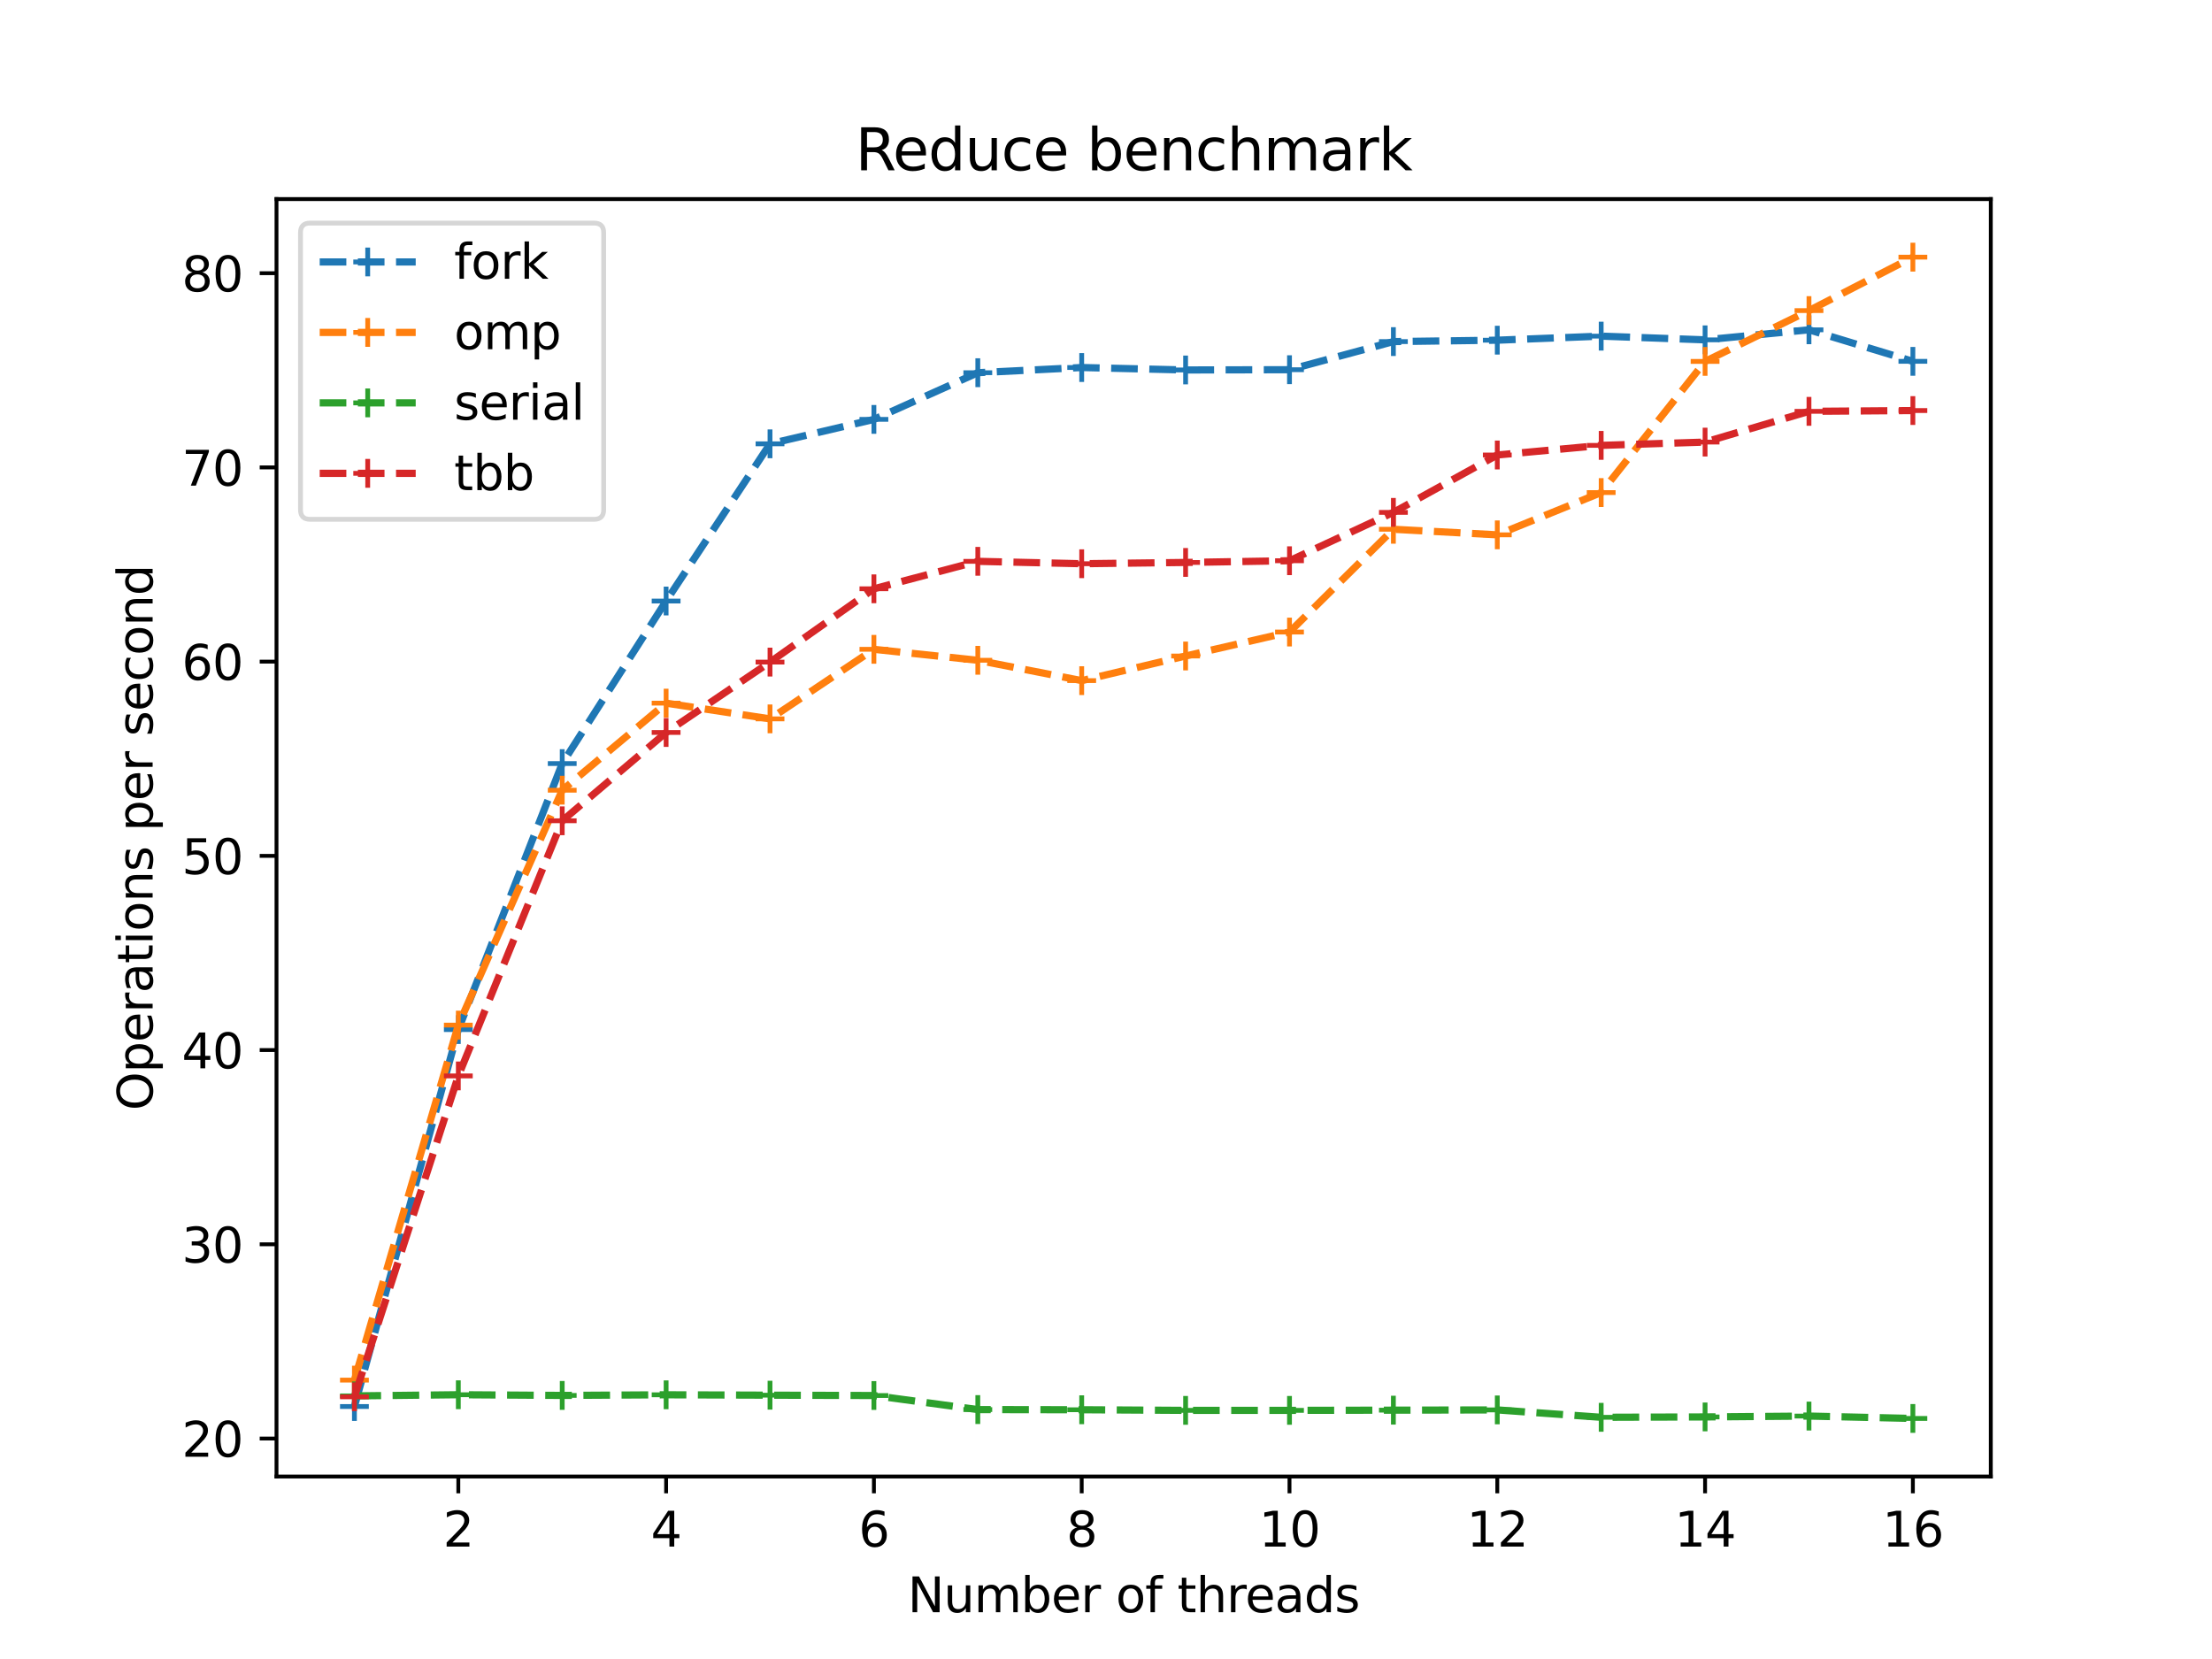 <svg xmlns="http://www.w3.org/2000/svg" xmlns:xlink="http://www.w3.org/1999/xlink" width="614.4" height="460.8" version="1.1" viewBox="0 0 460.8 345.6"><defs><style type="text/css">*{stroke-linejoin:round;stroke-linecap:butt}</style></defs><g id="figure_1"><g id="patch_1"><path d="M 0 345.6 L 460.8 345.6 L 460.8 0 L 0 0 z" style="fill:#fff"/></g><g id="axes_1"><g id="patch_2"><path d="M 57.6 307.584 L 414.72 307.584 L 414.72 41.472 L 57.6 41.472 z" style="fill:#fff"/></g><g id="matplotlib.axis_1"><g id="xtick_1"><g id="line2d_1"><defs><path id="m212a1458f2" d="M 0 0 L 0 3.5" style="stroke:#000;stroke-width:.8"/></defs><g><use x="95.476" y="307.584" xlink:href="#m212a1458f2" style="stroke:#000;stroke-width:.8"/></g></g><g id="text_1"><g transform="translate(92.295 322.182) scale(0.1 -0.1)"><defs><path id="DejaVuSans-32" d="M 1228 531 L 3431 531 L 3431 0 L 469 0 L 469 531 Q 828 903 1448 1529 Q 2069 2156 2228 2338 Q 2531 2678 2651 2914 Q 2772 3150 2772 3378 Q 2772 3750 2511 3984 Q 2250 4219 1831 4219 Q 1534 4219 1204 4116 Q 875 4013 500 3803 L 500 4441 Q 881 4594 1212 4672 Q 1544 4750 1819 4750 Q 2544 4750 2975 4387 Q 3406 4025 3406 3419 Q 3406 3131 3298 2873 Q 3191 2616 2906 2266 Q 2828 2175 2409 1742 Q 1991 1309 1228 531 z" transform="scale(0.016)"/></defs><use xlink:href="#DejaVuSans-32"/></g></g></g><g id="xtick_2"><g id="line2d_2"><g><use x="138.764" y="307.584" xlink:href="#m212a1458f2" style="stroke:#000;stroke-width:.8"/></g></g><g id="text_2"><g transform="translate(135.582 322.182) scale(0.1 -0.1)"><defs><path id="DejaVuSans-34" d="M 2419 4116 L 825 1625 L 2419 1625 L 2419 4116 z M 2253 4666 L 3047 4666 L 3047 1625 L 3713 1625 L 3713 1100 L 3047 1100 L 3047 0 L 2419 0 L 2419 1100 L 313 1100 L 313 1709 L 2253 4666 z" transform="scale(0.016)"/></defs><use xlink:href="#DejaVuSans-34"/></g></g></g><g id="xtick_3"><g id="line2d_3"><g><use x="182.051" y="307.584" xlink:href="#m212a1458f2" style="stroke:#000;stroke-width:.8"/></g></g><g id="text_3"><g transform="translate(178.87 322.182) scale(0.1 -0.1)"><defs><path id="DejaVuSans-36" d="M 2113 2584 Q 1688 2584 1439 2293 Q 1191 2003 1191 1497 Q 1191 994 1439 701 Q 1688 409 2113 409 Q 2538 409 2786 701 Q 3034 994 3034 1497 Q 3034 2003 2786 2293 Q 2538 2584 2113 2584 z M 3366 4563 L 3366 3988 Q 3128 4100 2886 4159 Q 2644 4219 2406 4219 Q 1781 4219 1451 3797 Q 1122 3375 1075 2522 Q 1259 2794 1537 2939 Q 1816 3084 2150 3084 Q 2853 3084 3261 2657 Q 3669 2231 3669 1497 Q 3669 778 3244 343 Q 2819 -91 2113 -91 Q 1303 -91 875 529 Q 447 1150 447 2328 Q 447 3434 972 4092 Q 1497 4750 2381 4750 Q 2619 4750 2861 4703 Q 3103 4656 3366 4563 z" transform="scale(0.016)"/></defs><use xlink:href="#DejaVuSans-36"/></g></g></g><g id="xtick_4"><g id="line2d_4"><g><use x="225.338" y="307.584" xlink:href="#m212a1458f2" style="stroke:#000;stroke-width:.8"/></g></g><g id="text_4"><g transform="translate(222.157 322.182) scale(0.1 -0.1)"><defs><path id="DejaVuSans-38" d="M 2034 2216 Q 1584 2216 1326 1975 Q 1069 1734 1069 1313 Q 1069 891 1326 650 Q 1584 409 2034 409 Q 2484 409 2743 651 Q 3003 894 3003 1313 Q 3003 1734 2745 1975 Q 2488 2216 2034 2216 z M 1403 2484 Q 997 2584 770 2862 Q 544 3141 544 3541 Q 544 4100 942 4425 Q 1341 4750 2034 4750 Q 2731 4750 3128 4425 Q 3525 4100 3525 3541 Q 3525 3141 3298 2862 Q 3072 2584 2669 2484 Q 3125 2378 3379 2068 Q 3634 1759 3634 1313 Q 3634 634 3220 271 Q 2806 -91 2034 -91 Q 1263 -91 848 271 Q 434 634 434 1313 Q 434 1759 690 2068 Q 947 2378 1403 2484 z M 1172 3481 Q 1172 3119 1398 2916 Q 1625 2713 2034 2713 Q 2441 2713 2670 2916 Q 2900 3119 2900 3481 Q 2900 3844 2670 4047 Q 2441 4250 2034 4250 Q 1625 4250 1398 4047 Q 1172 3844 1172 3481 z" transform="scale(0.016)"/></defs><use xlink:href="#DejaVuSans-38"/></g></g></g><g id="xtick_5"><g id="line2d_5"><g><use x="268.625" y="307.584" xlink:href="#m212a1458f2" style="stroke:#000;stroke-width:.8"/></g></g><g id="text_5"><g transform="translate(262.263 322.182) scale(0.1 -0.1)"><defs><path id="DejaVuSans-31" d="M 794 531 L 1825 531 L 1825 4091 L 703 3866 L 703 4441 L 1819 4666 L 2450 4666 L 2450 531 L 3481 531 L 3481 0 L 794 0 L 794 531 z" transform="scale(0.016)"/><path id="DejaVuSans-30" d="M 2034 4250 Q 1547 4250 1301 3770 Q 1056 3291 1056 2328 Q 1056 1369 1301 889 Q 1547 409 2034 409 Q 2525 409 2770 889 Q 3016 1369 3016 2328 Q 3016 3291 2770 3770 Q 2525 4250 2034 4250 z M 2034 4750 Q 2819 4750 3233 4129 Q 3647 3509 3647 2328 Q 3647 1150 3233 529 Q 2819 -91 2034 -91 Q 1250 -91 836 529 Q 422 1150 422 2328 Q 422 3509 836 4129 Q 1250 4750 2034 4750 z" transform="scale(0.016)"/></defs><use xlink:href="#DejaVuSans-31"/><use x="63.623" xlink:href="#DejaVuSans-30"/></g></g></g><g id="xtick_6"><g id="line2d_6"><g><use x="311.913" y="307.584" xlink:href="#m212a1458f2" style="stroke:#000;stroke-width:.8"/></g></g><g id="text_6"><g transform="translate(305.55 322.182) scale(0.1 -0.1)"><use xlink:href="#DejaVuSans-31"/><use x="63.623" xlink:href="#DejaVuSans-32"/></g></g></g><g id="xtick_7"><g id="line2d_7"><g><use x="355.2" y="307.584" xlink:href="#m212a1458f2" style="stroke:#000;stroke-width:.8"/></g></g><g id="text_7"><g transform="translate(348.837 322.182) scale(0.1 -0.1)"><use xlink:href="#DejaVuSans-31"/><use x="63.623" xlink:href="#DejaVuSans-34"/></g></g></g><g id="xtick_8"><g id="line2d_8"><g><use x="398.487" y="307.584" xlink:href="#m212a1458f2" style="stroke:#000;stroke-width:.8"/></g></g><g id="text_8"><g transform="translate(392.125 322.182) scale(0.1 -0.1)"><use xlink:href="#DejaVuSans-31"/><use x="63.623" xlink:href="#DejaVuSans-36"/></g></g></g><g id="text_9"><g transform="translate(189.085 335.861) scale(0.1 -0.1)"><defs><path id="DejaVuSans-4e" d="M 628 4666 L 1478 4666 L 3547 763 L 3547 4666 L 4159 4666 L 4159 0 L 3309 0 L 1241 3903 L 1241 0 L 628 0 L 628 4666 z" transform="scale(0.016)"/><path id="DejaVuSans-75" d="M 544 1381 L 544 3500 L 1119 3500 L 1119 1403 Q 1119 906 1312 657 Q 1506 409 1894 409 Q 2359 409 2629 706 Q 2900 1003 2900 1516 L 2900 3500 L 3475 3500 L 3475 0 L 2900 0 L 2900 538 Q 2691 219 2414 64 Q 2138 -91 1772 -91 Q 1169 -91 856 284 Q 544 659 544 1381 z M 1991 3584 L 1991 3584 z" transform="scale(0.016)"/><path id="DejaVuSans-6d" d="M 3328 2828 Q 3544 3216 3844 3400 Q 4144 3584 4550 3584 Q 5097 3584 5394 3201 Q 5691 2819 5691 2113 L 5691 0 L 5113 0 L 5113 2094 Q 5113 2597 4934 2840 Q 4756 3084 4391 3084 Q 3944 3084 3684 2787 Q 3425 2491 3425 1978 L 3425 0 L 2847 0 L 2847 2094 Q 2847 2600 2669 2842 Q 2491 3084 2119 3084 Q 1678 3084 1418 2786 Q 1159 2488 1159 1978 L 1159 0 L 581 0 L 581 3500 L 1159 3500 L 1159 2956 Q 1356 3278 1631 3431 Q 1906 3584 2284 3584 Q 2666 3584 2933 3390 Q 3200 3197 3328 2828 z" transform="scale(0.016)"/><path id="DejaVuSans-62" d="M 3116 1747 Q 3116 2381 2855 2742 Q 2594 3103 2138 3103 Q 1681 3103 1420 2742 Q 1159 2381 1159 1747 Q 1159 1113 1420 752 Q 1681 391 2138 391 Q 2594 391 2855 752 Q 3116 1113 3116 1747 z M 1159 2969 Q 1341 3281 1617 3432 Q 1894 3584 2278 3584 Q 2916 3584 3314 3078 Q 3713 2572 3713 1747 Q 3713 922 3314 415 Q 2916 -91 2278 -91 Q 1894 -91 1617 61 Q 1341 213 1159 525 L 1159 0 L 581 0 L 581 4863 L 1159 4863 L 1159 2969 z" transform="scale(0.016)"/><path id="DejaVuSans-65" d="M 3597 1894 L 3597 1613 L 953 1613 Q 991 1019 1311 708 Q 1631 397 2203 397 Q 2534 397 2845 478 Q 3156 559 3463 722 L 3463 178 Q 3153 47 2828 -22 Q 2503 -91 2169 -91 Q 1331 -91 842 396 Q 353 884 353 1716 Q 353 2575 817 3079 Q 1281 3584 2069 3584 Q 2775 3584 3186 3129 Q 3597 2675 3597 1894 z M 3022 2063 Q 3016 2534 2758 2815 Q 2500 3097 2075 3097 Q 1594 3097 1305 2825 Q 1016 2553 972 2059 L 3022 2063 z" transform="scale(0.016)"/><path id="DejaVuSans-72" d="M 2631 2963 Q 2534 3019 2420 3045 Q 2306 3072 2169 3072 Q 1681 3072 1420 2755 Q 1159 2438 1159 1844 L 1159 0 L 581 0 L 581 3500 L 1159 3500 L 1159 2956 Q 1341 3275 1631 3429 Q 1922 3584 2338 3584 Q 2397 3584 2469 3576 Q 2541 3569 2628 3553 L 2631 2963 z" transform="scale(0.016)"/><path id="DejaVuSans-20" transform="scale(0.016)"/><path id="DejaVuSans-6f" d="M 1959 3097 Q 1497 3097 1228 2736 Q 959 2375 959 1747 Q 959 1119 1226 758 Q 1494 397 1959 397 Q 2419 397 2687 759 Q 2956 1122 2956 1747 Q 2956 2369 2687 2733 Q 2419 3097 1959 3097 z M 1959 3584 Q 2709 3584 3137 3096 Q 3566 2609 3566 1747 Q 3566 888 3137 398 Q 2709 -91 1959 -91 Q 1206 -91 779 398 Q 353 888 353 1747 Q 353 2609 779 3096 Q 1206 3584 1959 3584 z" transform="scale(0.016)"/><path id="DejaVuSans-66" d="M 2375 4863 L 2375 4384 L 1825 4384 Q 1516 4384 1395 4259 Q 1275 4134 1275 3809 L 1275 3500 L 2222 3500 L 2222 3053 L 1275 3053 L 1275 0 L 697 0 L 697 3053 L 147 3053 L 147 3500 L 697 3500 L 697 3744 Q 697 4328 969 4595 Q 1241 4863 1831 4863 L 2375 4863 z" transform="scale(0.016)"/><path id="DejaVuSans-74" d="M 1172 4494 L 1172 3500 L 2356 3500 L 2356 3053 L 1172 3053 L 1172 1153 Q 1172 725 1289 603 Q 1406 481 1766 481 L 2356 481 L 2356 0 L 1766 0 Q 1100 0 847 248 Q 594 497 594 1153 L 594 3053 L 172 3053 L 172 3500 L 594 3500 L 594 4494 L 1172 4494 z" transform="scale(0.016)"/><path id="DejaVuSans-68" d="M 3513 2113 L 3513 0 L 2938 0 L 2938 2094 Q 2938 2591 2744 2837 Q 2550 3084 2163 3084 Q 1697 3084 1428 2787 Q 1159 2491 1159 1978 L 1159 0 L 581 0 L 581 4863 L 1159 4863 L 1159 2956 Q 1366 3272 1645 3428 Q 1925 3584 2291 3584 Q 2894 3584 3203 3211 Q 3513 2838 3513 2113 z" transform="scale(0.016)"/><path id="DejaVuSans-61" d="M 2194 1759 Q 1497 1759 1228 1600 Q 959 1441 959 1056 Q 959 750 1161 570 Q 1363 391 1709 391 Q 2188 391 2477 730 Q 2766 1069 2766 1631 L 2766 1759 L 2194 1759 z M 3341 1997 L 3341 0 L 2766 0 L 2766 531 Q 2569 213 2275 61 Q 1981 -91 1556 -91 Q 1019 -91 701 211 Q 384 513 384 1019 Q 384 1609 779 1909 Q 1175 2209 1959 2209 L 2766 2209 L 2766 2266 Q 2766 2663 2505 2880 Q 2244 3097 1772 3097 Q 1472 3097 1187 3025 Q 903 2953 641 2809 L 641 3341 Q 956 3463 1253 3523 Q 1550 3584 1831 3584 Q 2591 3584 2966 3190 Q 3341 2797 3341 1997 z" transform="scale(0.016)"/><path id="DejaVuSans-64" d="M 2906 2969 L 2906 4863 L 3481 4863 L 3481 0 L 2906 0 L 2906 525 Q 2725 213 2448 61 Q 2172 -91 1784 -91 Q 1150 -91 751 415 Q 353 922 353 1747 Q 353 2572 751 3078 Q 1150 3584 1784 3584 Q 2172 3584 2448 3432 Q 2725 3281 2906 2969 z M 947 1747 Q 947 1113 1208 752 Q 1469 391 1925 391 Q 2381 391 2643 752 Q 2906 1113 2906 1747 Q 2906 2381 2643 2742 Q 2381 3103 1925 3103 Q 1469 3103 1208 2742 Q 947 2381 947 1747 z" transform="scale(0.016)"/><path id="DejaVuSans-73" d="M 2834 3397 L 2834 2853 Q 2591 2978 2328 3040 Q 2066 3103 1784 3103 Q 1356 3103 1142 2972 Q 928 2841 928 2578 Q 928 2378 1081 2264 Q 1234 2150 1697 2047 L 1894 2003 Q 2506 1872 2764 1633 Q 3022 1394 3022 966 Q 3022 478 2636 193 Q 2250 -91 1575 -91 Q 1294 -91 989 -36 Q 684 19 347 128 L 347 722 Q 666 556 975 473 Q 1284 391 1588 391 Q 1994 391 2212 530 Q 2431 669 2431 922 Q 2431 1156 2273 1281 Q 2116 1406 1581 1522 L 1381 1569 Q 847 1681 609 1914 Q 372 2147 372 2553 Q 372 3047 722 3315 Q 1072 3584 1716 3584 Q 2034 3584 2315 3537 Q 2597 3491 2834 3397 z" transform="scale(0.016)"/></defs><use xlink:href="#DejaVuSans-4e"/><use x="74.805" xlink:href="#DejaVuSans-75"/><use x="138.184" xlink:href="#DejaVuSans-6d"/><use x="235.596" xlink:href="#DejaVuSans-62"/><use x="299.072" xlink:href="#DejaVuSans-65"/><use x="360.596" xlink:href="#DejaVuSans-72"/><use x="401.709" xlink:href="#DejaVuSans-20"/><use x="433.496" xlink:href="#DejaVuSans-6f"/><use x="494.678" xlink:href="#DejaVuSans-66"/><use x="529.883" xlink:href="#DejaVuSans-20"/><use x="561.67" xlink:href="#DejaVuSans-74"/><use x="600.879" xlink:href="#DejaVuSans-68"/><use x="664.258" xlink:href="#DejaVuSans-72"/><use x="703.121" xlink:href="#DejaVuSans-65"/><use x="764.645" xlink:href="#DejaVuSans-61"/><use x="825.924" xlink:href="#DejaVuSans-64"/><use x="889.4" xlink:href="#DejaVuSans-73"/></g></g></g><g id="matplotlib.axis_2"><g id="ytick_1"><g id="line2d_9"><defs><path id="m3ad0d02b0a" d="M 0 0 L -3.5 0" style="stroke:#000;stroke-width:.8"/></defs><g><use x="57.6" y="299.671" xlink:href="#m3ad0d02b0a" style="stroke:#000;stroke-width:.8"/></g></g><g id="text_10"><g transform="translate(37.875 303.47) scale(0.1 -0.1)"><use xlink:href="#DejaVuSans-32"/><use x="63.623" xlink:href="#DejaVuSans-30"/></g></g></g><g id="ytick_2"><g id="line2d_10"><g><use x="57.6" y="259.21" xlink:href="#m3ad0d02b0a" style="stroke:#000;stroke-width:.8"/></g></g><g id="text_11"><g transform="translate(37.875 263.01) scale(0.1 -0.1)"><defs><path id="DejaVuSans-33" d="M 2597 2516 Q 3050 2419 3304 2112 Q 3559 1806 3559 1356 Q 3559 666 3084 287 Q 2609 -91 1734 -91 Q 1441 -91 1130 -33 Q 819 25 488 141 L 488 750 Q 750 597 1062 519 Q 1375 441 1716 441 Q 2309 441 2620 675 Q 2931 909 2931 1356 Q 2931 1769 2642 2001 Q 2353 2234 1838 2234 L 1294 2234 L 1294 2753 L 1863 2753 Q 2328 2753 2575 2939 Q 2822 3125 2822 3475 Q 2822 3834 2567 4026 Q 2313 4219 1838 4219 Q 1578 4219 1281 4162 Q 984 4106 628 3988 L 628 4550 Q 988 4650 1302 4700 Q 1616 4750 1894 4750 Q 2613 4750 3031 4423 Q 3450 4097 3450 3541 Q 3450 3153 3228 2886 Q 3006 2619 2597 2516 z" transform="scale(0.016)"/></defs><use xlink:href="#DejaVuSans-33"/><use x="63.623" xlink:href="#DejaVuSans-30"/></g></g></g><g id="ytick_3"><g id="line2d_11"><g><use x="57.6" y="218.75" xlink:href="#m3ad0d02b0a" style="stroke:#000;stroke-width:.8"/></g></g><g id="text_12"><g transform="translate(37.875 222.549) scale(0.1 -0.1)"><use xlink:href="#DejaVuSans-34"/><use x="63.623" xlink:href="#DejaVuSans-30"/></g></g></g><g id="ytick_4"><g id="line2d_12"><g><use x="57.6" y="178.29" xlink:href="#m3ad0d02b0a" style="stroke:#000;stroke-width:.8"/></g></g><g id="text_13"><g transform="translate(37.875 182.089) scale(0.1 -0.1)"><defs><path id="DejaVuSans-35" d="M 691 4666 L 3169 4666 L 3169 4134 L 1269 4134 L 1269 2991 Q 1406 3038 1543 3061 Q 1681 3084 1819 3084 Q 2600 3084 3056 2656 Q 3513 2228 3513 1497 Q 3513 744 3044 326 Q 2575 -91 1722 -91 Q 1428 -91 1123 -41 Q 819 9 494 109 L 494 744 Q 775 591 1075 516 Q 1375 441 1709 441 Q 2250 441 2565 725 Q 2881 1009 2881 1497 Q 2881 1984 2565 2268 Q 2250 2553 1709 2553 Q 1456 2553 1204 2497 Q 953 2441 691 2322 L 691 4666 z" transform="scale(0.016)"/></defs><use xlink:href="#DejaVuSans-35"/><use x="63.623" xlink:href="#DejaVuSans-30"/></g></g></g><g id="ytick_5"><g id="line2d_13"><g><use x="57.6" y="137.83" xlink:href="#m3ad0d02b0a" style="stroke:#000;stroke-width:.8"/></g></g><g id="text_14"><g transform="translate(37.875 141.629) scale(0.1 -0.1)"><use xlink:href="#DejaVuSans-36"/><use x="63.623" xlink:href="#DejaVuSans-30"/></g></g></g><g id="ytick_6"><g id="line2d_14"><g><use x="57.6" y="97.369" xlink:href="#m3ad0d02b0a" style="stroke:#000;stroke-width:.8"/></g></g><g id="text_15"><g transform="translate(37.875 101.169) scale(0.1 -0.1)"><defs><path id="DejaVuSans-37" d="M 525 4666 L 3525 4666 L 3525 4397 L 1831 0 L 1172 0 L 2766 4134 L 525 4134 L 525 4666 z" transform="scale(0.016)"/></defs><use xlink:href="#DejaVuSans-37"/><use x="63.623" xlink:href="#DejaVuSans-30"/></g></g></g><g id="ytick_7"><g id="line2d_15"><g><use x="57.6" y="56.909" xlink:href="#m3ad0d02b0a" style="stroke:#000;stroke-width:.8"/></g></g><g id="text_16"><g transform="translate(37.875 60.708) scale(0.1 -0.1)"><use xlink:href="#DejaVuSans-38"/><use x="63.623" xlink:href="#DejaVuSans-30"/></g></g></g><g id="text_17"><g transform="translate(31.795 231.333) rotate(-90) scale(0.1 -0.1)"><defs><path id="DejaVuSans-4f" d="M 2522 4238 Q 1834 4238 1429 3725 Q 1025 3213 1025 2328 Q 1025 1447 1429 934 Q 1834 422 2522 422 Q 3209 422 3611 934 Q 4013 1447 4013 2328 Q 4013 3213 3611 3725 Q 3209 4238 2522 4238 z M 2522 4750 Q 3503 4750 4090 4092 Q 4678 3434 4678 2328 Q 4678 1225 4090 567 Q 3503 -91 2522 -91 Q 1538 -91 948 565 Q 359 1222 359 2328 Q 359 3434 948 4092 Q 1538 4750 2522 4750 z" transform="scale(0.016)"/><path id="DejaVuSans-70" d="M 1159 525 L 1159 -1331 L 581 -1331 L 581 3500 L 1159 3500 L 1159 2969 Q 1341 3281 1617 3432 Q 1894 3584 2278 3584 Q 2916 3584 3314 3078 Q 3713 2572 3713 1747 Q 3713 922 3314 415 Q 2916 -91 2278 -91 Q 1894 -91 1617 61 Q 1341 213 1159 525 z M 3116 1747 Q 3116 2381 2855 2742 Q 2594 3103 2138 3103 Q 1681 3103 1420 2742 Q 1159 2381 1159 1747 Q 1159 1113 1420 752 Q 1681 391 2138 391 Q 2594 391 2855 752 Q 3116 1113 3116 1747 z" transform="scale(0.016)"/><path id="DejaVuSans-69" d="M 603 3500 L 1178 3500 L 1178 0 L 603 0 L 603 3500 z M 603 4863 L 1178 4863 L 1178 4134 L 603 4134 L 603 4863 z" transform="scale(0.016)"/><path id="DejaVuSans-6e" d="M 3513 2113 L 3513 0 L 2938 0 L 2938 2094 Q 2938 2591 2744 2837 Q 2550 3084 2163 3084 Q 1697 3084 1428 2787 Q 1159 2491 1159 1978 L 1159 0 L 581 0 L 581 3500 L 1159 3500 L 1159 2956 Q 1366 3272 1645 3428 Q 1925 3584 2291 3584 Q 2894 3584 3203 3211 Q 3513 2838 3513 2113 z" transform="scale(0.016)"/><path id="DejaVuSans-63" d="M 3122 3366 L 3122 2828 Q 2878 2963 2633 3030 Q 2388 3097 2138 3097 Q 1578 3097 1268 2742 Q 959 2388 959 1747 Q 959 1106 1268 751 Q 1578 397 2138 397 Q 2388 397 2633 464 Q 2878 531 3122 666 L 3122 134 Q 2881 22 2623 -34 Q 2366 -91 2075 -91 Q 1284 -91 818 406 Q 353 903 353 1747 Q 353 2603 823 3093 Q 1294 3584 2113 3584 Q 2378 3584 2631 3529 Q 2884 3475 3122 3366 z" transform="scale(0.016)"/></defs><use xlink:href="#DejaVuSans-4f"/><use x="78.711" xlink:href="#DejaVuSans-70"/><use x="142.188" xlink:href="#DejaVuSans-65"/><use x="203.711" xlink:href="#DejaVuSans-72"/><use x="244.824" xlink:href="#DejaVuSans-61"/><use x="306.104" xlink:href="#DejaVuSans-74"/><use x="345.313" xlink:href="#DejaVuSans-69"/><use x="373.096" xlink:href="#DejaVuSans-6f"/><use x="434.277" xlink:href="#DejaVuSans-6e"/><use x="497.656" xlink:href="#DejaVuSans-73"/><use x="549.756" xlink:href="#DejaVuSans-20"/><use x="581.543" xlink:href="#DejaVuSans-70"/><use x="645.02" xlink:href="#DejaVuSans-65"/><use x="706.543" xlink:href="#DejaVuSans-72"/><use x="747.656" xlink:href="#DejaVuSans-20"/><use x="779.443" xlink:href="#DejaVuSans-73"/><use x="831.543" xlink:href="#DejaVuSans-65"/><use x="893.066" xlink:href="#DejaVuSans-63"/><use x="948.047" xlink:href="#DejaVuSans-6f"/><use x="1009.229" xlink:href="#DejaVuSans-6e"/><use x="1072.607" xlink:href="#DejaVuSans-64"/></g></g></g><g id="line2d_16"><path d="M 73.833 293 L 95.476 214.479 L 117.12 159.064 L 138.764 125.207 L 160.407 92.453 L 182.051 87.365 L 203.695 77.642 L 225.338 76.559 L 246.982 77.072 L 268.625 77.014 L 290.269 71.159 L 311.913 70.868 L 333.556 70.023 L 355.2 70.795 L 376.844 68.706 L 398.487 75.272" clip-path="url(#p213a708475)" style="fill:none;stroke-dasharray:5.55,2.4;stroke-dashoffset:0;stroke:#1f77b4;stroke-width:1.5"/><defs><path id="ma879f566cc" d="M -3 0 L 3 0 M 0 3 L 0 -3" style="stroke:#1f77b4"/></defs><g clip-path="url(#p213a708475)"><use x="73.833" y="293" xlink:href="#ma879f566cc" style="fill:#1f77b4;stroke:#1f77b4"/><use x="95.476" y="214.479" xlink:href="#ma879f566cc" style="fill:#1f77b4;stroke:#1f77b4"/><use x="117.12" y="159.064" xlink:href="#ma879f566cc" style="fill:#1f77b4;stroke:#1f77b4"/><use x="138.764" y="125.207" xlink:href="#ma879f566cc" style="fill:#1f77b4;stroke:#1f77b4"/><use x="160.407" y="92.453" xlink:href="#ma879f566cc" style="fill:#1f77b4;stroke:#1f77b4"/><use x="182.051" y="87.365" xlink:href="#ma879f566cc" style="fill:#1f77b4;stroke:#1f77b4"/><use x="203.695" y="77.642" xlink:href="#ma879f566cc" style="fill:#1f77b4;stroke:#1f77b4"/><use x="225.338" y="76.559" xlink:href="#ma879f566cc" style="fill:#1f77b4;stroke:#1f77b4"/><use x="246.982" y="77.072" xlink:href="#ma879f566cc" style="fill:#1f77b4;stroke:#1f77b4"/><use x="268.625" y="77.014" xlink:href="#ma879f566cc" style="fill:#1f77b4;stroke:#1f77b4"/><use x="290.269" y="71.159" xlink:href="#ma879f566cc" style="fill:#1f77b4;stroke:#1f77b4"/><use x="311.913" y="70.868" xlink:href="#ma879f566cc" style="fill:#1f77b4;stroke:#1f77b4"/><use x="333.556" y="70.023" xlink:href="#ma879f566cc" style="fill:#1f77b4;stroke:#1f77b4"/><use x="355.2" y="70.795" xlink:href="#ma879f566cc" style="fill:#1f77b4;stroke:#1f77b4"/><use x="376.844" y="68.706" xlink:href="#ma879f566cc" style="fill:#1f77b4;stroke:#1f77b4"/><use x="398.487" y="75.272" xlink:href="#ma879f566cc" style="fill:#1f77b4;stroke:#1f77b4"/></g></g><g id="line2d_17"><path d="M 73.833 287.502 L 95.476 213.546 L 117.12 164.612 L 138.764 146.48 L 160.407 149.752 L 182.051 135.263 L 203.695 137.548 L 225.338 141.788 L 246.982 136.659 L 268.625 131.665 L 290.269 110.255 L 311.913 111.414 L 333.556 102.61 L 355.2 75.288 L 376.844 64.699 L 398.487 53.568" clip-path="url(#p213a708475)" style="fill:none;stroke-dasharray:5.55,2.4;stroke-dashoffset:0;stroke:#ff7f0e;stroke-width:1.5"/><defs><path id="m59facb5d36" d="M -3 0 L 3 0 M 0 3 L 0 -3" style="stroke:#ff7f0e"/></defs><g clip-path="url(#p213a708475)"><use x="73.833" y="287.502" xlink:href="#m59facb5d36" style="fill:#ff7f0e;stroke:#ff7f0e"/><use x="95.476" y="213.546" xlink:href="#m59facb5d36" style="fill:#ff7f0e;stroke:#ff7f0e"/><use x="117.12" y="164.612" xlink:href="#m59facb5d36" style="fill:#ff7f0e;stroke:#ff7f0e"/><use x="138.764" y="146.48" xlink:href="#m59facb5d36" style="fill:#ff7f0e;stroke:#ff7f0e"/><use x="160.407" y="149.752" xlink:href="#m59facb5d36" style="fill:#ff7f0e;stroke:#ff7f0e"/><use x="182.051" y="135.263" xlink:href="#m59facb5d36" style="fill:#ff7f0e;stroke:#ff7f0e"/><use x="203.695" y="137.548" xlink:href="#m59facb5d36" style="fill:#ff7f0e;stroke:#ff7f0e"/><use x="225.338" y="141.788" xlink:href="#m59facb5d36" style="fill:#ff7f0e;stroke:#ff7f0e"/><use x="246.982" y="136.659" xlink:href="#m59facb5d36" style="fill:#ff7f0e;stroke:#ff7f0e"/><use x="268.625" y="131.665" xlink:href="#m59facb5d36" style="fill:#ff7f0e;stroke:#ff7f0e"/><use x="290.269" y="110.255" xlink:href="#m59facb5d36" style="fill:#ff7f0e;stroke:#ff7f0e"/><use x="311.913" y="111.414" xlink:href="#m59facb5d36" style="fill:#ff7f0e;stroke:#ff7f0e"/><use x="333.556" y="102.61" xlink:href="#m59facb5d36" style="fill:#ff7f0e;stroke:#ff7f0e"/><use x="355.2" y="75.288" xlink:href="#m59facb5d36" style="fill:#ff7f0e;stroke:#ff7f0e"/><use x="376.844" y="64.699" xlink:href="#m59facb5d36" style="fill:#ff7f0e;stroke:#ff7f0e"/><use x="398.487" y="53.568" xlink:href="#m59facb5d36" style="fill:#ff7f0e;stroke:#ff7f0e"/></g></g><g id="line2d_18"><path d="M 73.833 290.79 L 95.476 290.548 L 117.12 290.69 L 138.764 290.561 L 160.407 290.641 L 182.051 290.713 L 203.695 293.641 L 225.338 293.676 L 246.982 293.807 L 268.625 293.806 L 290.269 293.762 L 311.913 293.709 L 333.556 295.249 L 355.2 295.173 L 376.844 294.993 L 398.487 295.488" clip-path="url(#p213a708475)" style="fill:none;stroke-dasharray:5.55,2.4;stroke-dashoffset:0;stroke:#2ca02c;stroke-width:1.5"/><defs><path id="mb4aa0954d3" d="M -3 0 L 3 0 M 0 3 L 0 -3" style="stroke:#2ca02c"/></defs><g clip-path="url(#p213a708475)"><use x="73.833" y="290.79" xlink:href="#mb4aa0954d3" style="fill:#2ca02c;stroke:#2ca02c"/><use x="95.476" y="290.548" xlink:href="#mb4aa0954d3" style="fill:#2ca02c;stroke:#2ca02c"/><use x="117.12" y="290.69" xlink:href="#mb4aa0954d3" style="fill:#2ca02c;stroke:#2ca02c"/><use x="138.764" y="290.561" xlink:href="#mb4aa0954d3" style="fill:#2ca02c;stroke:#2ca02c"/><use x="160.407" y="290.641" xlink:href="#mb4aa0954d3" style="fill:#2ca02c;stroke:#2ca02c"/><use x="182.051" y="290.713" xlink:href="#mb4aa0954d3" style="fill:#2ca02c;stroke:#2ca02c"/><use x="203.695" y="293.641" xlink:href="#mb4aa0954d3" style="fill:#2ca02c;stroke:#2ca02c"/><use x="225.338" y="293.676" xlink:href="#mb4aa0954d3" style="fill:#2ca02c;stroke:#2ca02c"/><use x="246.982" y="293.807" xlink:href="#mb4aa0954d3" style="fill:#2ca02c;stroke:#2ca02c"/><use x="268.625" y="293.806" xlink:href="#mb4aa0954d3" style="fill:#2ca02c;stroke:#2ca02c"/><use x="290.269" y="293.762" xlink:href="#mb4aa0954d3" style="fill:#2ca02c;stroke:#2ca02c"/><use x="311.913" y="293.709" xlink:href="#mb4aa0954d3" style="fill:#2ca02c;stroke:#2ca02c"/><use x="333.556" y="295.249" xlink:href="#mb4aa0954d3" style="fill:#2ca02c;stroke:#2ca02c"/><use x="355.2" y="295.173" xlink:href="#mb4aa0954d3" style="fill:#2ca02c;stroke:#2ca02c"/><use x="376.844" y="294.993" xlink:href="#mb4aa0954d3" style="fill:#2ca02c;stroke:#2ca02c"/><use x="398.487" y="295.488" xlink:href="#mb4aa0954d3" style="fill:#2ca02c;stroke:#2ca02c"/></g></g><g id="line2d_19"><path d="M 73.833 290.983 L 95.476 224.134 L 117.12 170.985 L 138.764 152.587 L 160.407 137.926 L 182.051 122.655 L 203.695 116.935 L 225.338 117.435 L 246.982 117.17 L 268.625 116.81 L 290.269 106.736 L 311.913 94.783 L 333.556 92.78 L 355.2 92.095 L 376.844 85.689 L 398.487 85.526" clip-path="url(#p213a708475)" style="fill:none;stroke-dasharray:5.55,2.4;stroke-dashoffset:0;stroke:#d62728;stroke-width:1.5"/><defs><path id="m3e55832024" d="M -3 0 L 3 0 M 0 3 L 0 -3" style="stroke:#d62728"/></defs><g clip-path="url(#p213a708475)"><use x="73.833" y="290.983" xlink:href="#m3e55832024" style="fill:#d62728;stroke:#d62728"/><use x="95.476" y="224.134" xlink:href="#m3e55832024" style="fill:#d62728;stroke:#d62728"/><use x="117.12" y="170.985" xlink:href="#m3e55832024" style="fill:#d62728;stroke:#d62728"/><use x="138.764" y="152.587" xlink:href="#m3e55832024" style="fill:#d62728;stroke:#d62728"/><use x="160.407" y="137.926" xlink:href="#m3e55832024" style="fill:#d62728;stroke:#d62728"/><use x="182.051" y="122.655" xlink:href="#m3e55832024" style="fill:#d62728;stroke:#d62728"/><use x="203.695" y="116.935" xlink:href="#m3e55832024" style="fill:#d62728;stroke:#d62728"/><use x="225.338" y="117.435" xlink:href="#m3e55832024" style="fill:#d62728;stroke:#d62728"/><use x="246.982" y="117.17" xlink:href="#m3e55832024" style="fill:#d62728;stroke:#d62728"/><use x="268.625" y="116.81" xlink:href="#m3e55832024" style="fill:#d62728;stroke:#d62728"/><use x="290.269" y="106.736" xlink:href="#m3e55832024" style="fill:#d62728;stroke:#d62728"/><use x="311.913" y="94.783" xlink:href="#m3e55832024" style="fill:#d62728;stroke:#d62728"/><use x="333.556" y="92.78" xlink:href="#m3e55832024" style="fill:#d62728;stroke:#d62728"/><use x="355.2" y="92.095" xlink:href="#m3e55832024" style="fill:#d62728;stroke:#d62728"/><use x="376.844" y="85.689" xlink:href="#m3e55832024" style="fill:#d62728;stroke:#d62728"/><use x="398.487" y="85.526" xlink:href="#m3e55832024" style="fill:#d62728;stroke:#d62728"/></g></g><g id="patch_3"><path d="M 57.6 307.584 L 57.6 41.472" style="fill:none;stroke:#000;stroke-width:.8;stroke-linejoin:miter;stroke-linecap:square"/></g><g id="patch_4"><path d="M 414.72 307.584 L 414.72 41.472" style="fill:none;stroke:#000;stroke-width:.8;stroke-linejoin:miter;stroke-linecap:square"/></g><g id="patch_5"><path d="M 57.6 307.584 L 414.72 307.584" style="fill:none;stroke:#000;stroke-width:.8;stroke-linejoin:miter;stroke-linecap:square"/></g><g id="patch_6"><path d="M 57.6 41.472 L 414.72 41.472" style="fill:none;stroke:#000;stroke-width:.8;stroke-linejoin:miter;stroke-linecap:square"/></g><g id="text_18"><g transform="translate(178.192 35.472) scale(0.12 -0.12)"><defs><path id="DejaVuSans-52" d="M 2841 2188 Q 3044 2119 3236 1894 Q 3428 1669 3622 1275 L 4263 0 L 3584 0 L 2988 1197 Q 2756 1666 2539 1819 Q 2322 1972 1947 1972 L 1259 1972 L 1259 0 L 628 0 L 628 4666 L 2053 4666 Q 2853 4666 3247 4331 Q 3641 3997 3641 3322 Q 3641 2881 3436 2590 Q 3231 2300 2841 2188 z M 1259 4147 L 1259 2491 L 2053 2491 Q 2509 2491 2742 2702 Q 2975 2913 2975 3322 Q 2975 3731 2742 3939 Q 2509 4147 2053 4147 L 1259 4147 z" transform="scale(0.016)"/><path id="DejaVuSans-6b" d="M 581 4863 L 1159 4863 L 1159 1991 L 2875 3500 L 3609 3500 L 1753 1863 L 3688 0 L 2938 0 L 1159 1709 L 1159 0 L 581 0 L 581 4863 z" transform="scale(0.016)"/></defs><use xlink:href="#DejaVuSans-52"/><use x="64.982" xlink:href="#DejaVuSans-65"/><use x="126.506" xlink:href="#DejaVuSans-64"/><use x="189.982" xlink:href="#DejaVuSans-75"/><use x="253.361" xlink:href="#DejaVuSans-63"/><use x="308.342" xlink:href="#DejaVuSans-65"/><use x="369.865" xlink:href="#DejaVuSans-20"/><use x="401.652" xlink:href="#DejaVuSans-62"/><use x="465.129" xlink:href="#DejaVuSans-65"/><use x="526.652" xlink:href="#DejaVuSans-6e"/><use x="590.031" xlink:href="#DejaVuSans-63"/><use x="645.012" xlink:href="#DejaVuSans-68"/><use x="708.391" xlink:href="#DejaVuSans-6d"/><use x="805.803" xlink:href="#DejaVuSans-61"/><use x="867.082" xlink:href="#DejaVuSans-72"/><use x="908.195" xlink:href="#DejaVuSans-6b"/></g></g><g id="legend_1"><g id="patch_7"><path d="M 64.6 108.184 L 123.758 108.184 Q 125.758 108.184 125.758 106.184 L 125.758 48.472 Q 125.758 46.472 123.758 46.472 L 64.6 46.472 Q 62.6 46.472 62.6 48.472 L 62.6 106.184 Q 62.6 108.184 64.6 108.184 z" style="fill:#fff;opacity:.8;stroke:#ccc;stroke-linejoin:miter"/></g><g id="line2d_20"><path d="M 66.6 54.57 L 76.6 54.57 L 86.6 54.57" style="fill:none;stroke-dasharray:5.55,2.4;stroke-dashoffset:0;stroke:#1f77b4;stroke-width:1.5"/><g><use x="76.6" y="54.57" xlink:href="#ma879f566cc" style="fill:#1f77b4;stroke:#1f77b4"/></g></g><g id="text_19"><g transform="translate(94.6 58.07) scale(0.1 -0.1)"><use xlink:href="#DejaVuSans-66"/><use x="35.205" xlink:href="#DejaVuSans-6f"/><use x="96.387" xlink:href="#DejaVuSans-72"/><use x="137.5" xlink:href="#DejaVuSans-6b"/></g></g><g id="line2d_21"><path d="M 66.6 69.249 L 76.6 69.249 L 86.6 69.249" style="fill:none;stroke-dasharray:5.55,2.4;stroke-dashoffset:0;stroke:#ff7f0e;stroke-width:1.5"/><g><use x="76.6" y="69.249" xlink:href="#m59facb5d36" style="fill:#ff7f0e;stroke:#ff7f0e"/></g></g><g id="text_20"><g transform="translate(94.6 72.749) scale(0.1 -0.1)"><use xlink:href="#DejaVuSans-6f"/><use x="61.182" xlink:href="#DejaVuSans-6d"/><use x="158.594" xlink:href="#DejaVuSans-70"/></g></g><g id="line2d_22"><path d="M 66.6 83.927 L 76.6 83.927 L 86.6 83.927" style="fill:none;stroke-dasharray:5.55,2.4;stroke-dashoffset:0;stroke:#2ca02c;stroke-width:1.5"/><g><use x="76.6" y="83.927" xlink:href="#mb4aa0954d3" style="fill:#2ca02c;stroke:#2ca02c"/></g></g><g id="text_21"><g transform="translate(94.6 87.427) scale(0.1 -0.1)"><defs><path id="DejaVuSans-6c" d="M 603 4863 L 1178 4863 L 1178 0 L 603 0 L 603 4863 z" transform="scale(0.016)"/></defs><use xlink:href="#DejaVuSans-73"/><use x="52.1" xlink:href="#DejaVuSans-65"/><use x="113.623" xlink:href="#DejaVuSans-72"/><use x="154.736" xlink:href="#DejaVuSans-69"/><use x="182.52" xlink:href="#DejaVuSans-61"/><use x="243.799" xlink:href="#DejaVuSans-6c"/></g></g><g id="line2d_23"><path d="M 66.6 98.605 L 76.6 98.605 L 86.6 98.605" style="fill:none;stroke-dasharray:5.55,2.4;stroke-dashoffset:0;stroke:#d62728;stroke-width:1.5"/><g><use x="76.6" y="98.605" xlink:href="#m3e55832024" style="fill:#d62728;stroke:#d62728"/></g></g><g id="text_22"><g transform="translate(94.6 102.105) scale(0.1 -0.1)"><use xlink:href="#DejaVuSans-74"/><use x="39.209" xlink:href="#DejaVuSans-62"/><use x="102.686" xlink:href="#DejaVuSans-62"/></g></g></g></g></g><defs><clipPath id="p213a708475"><rect width="357.12" height="266.112" x="57.6" y="41.472"/></clipPath></defs></svg>